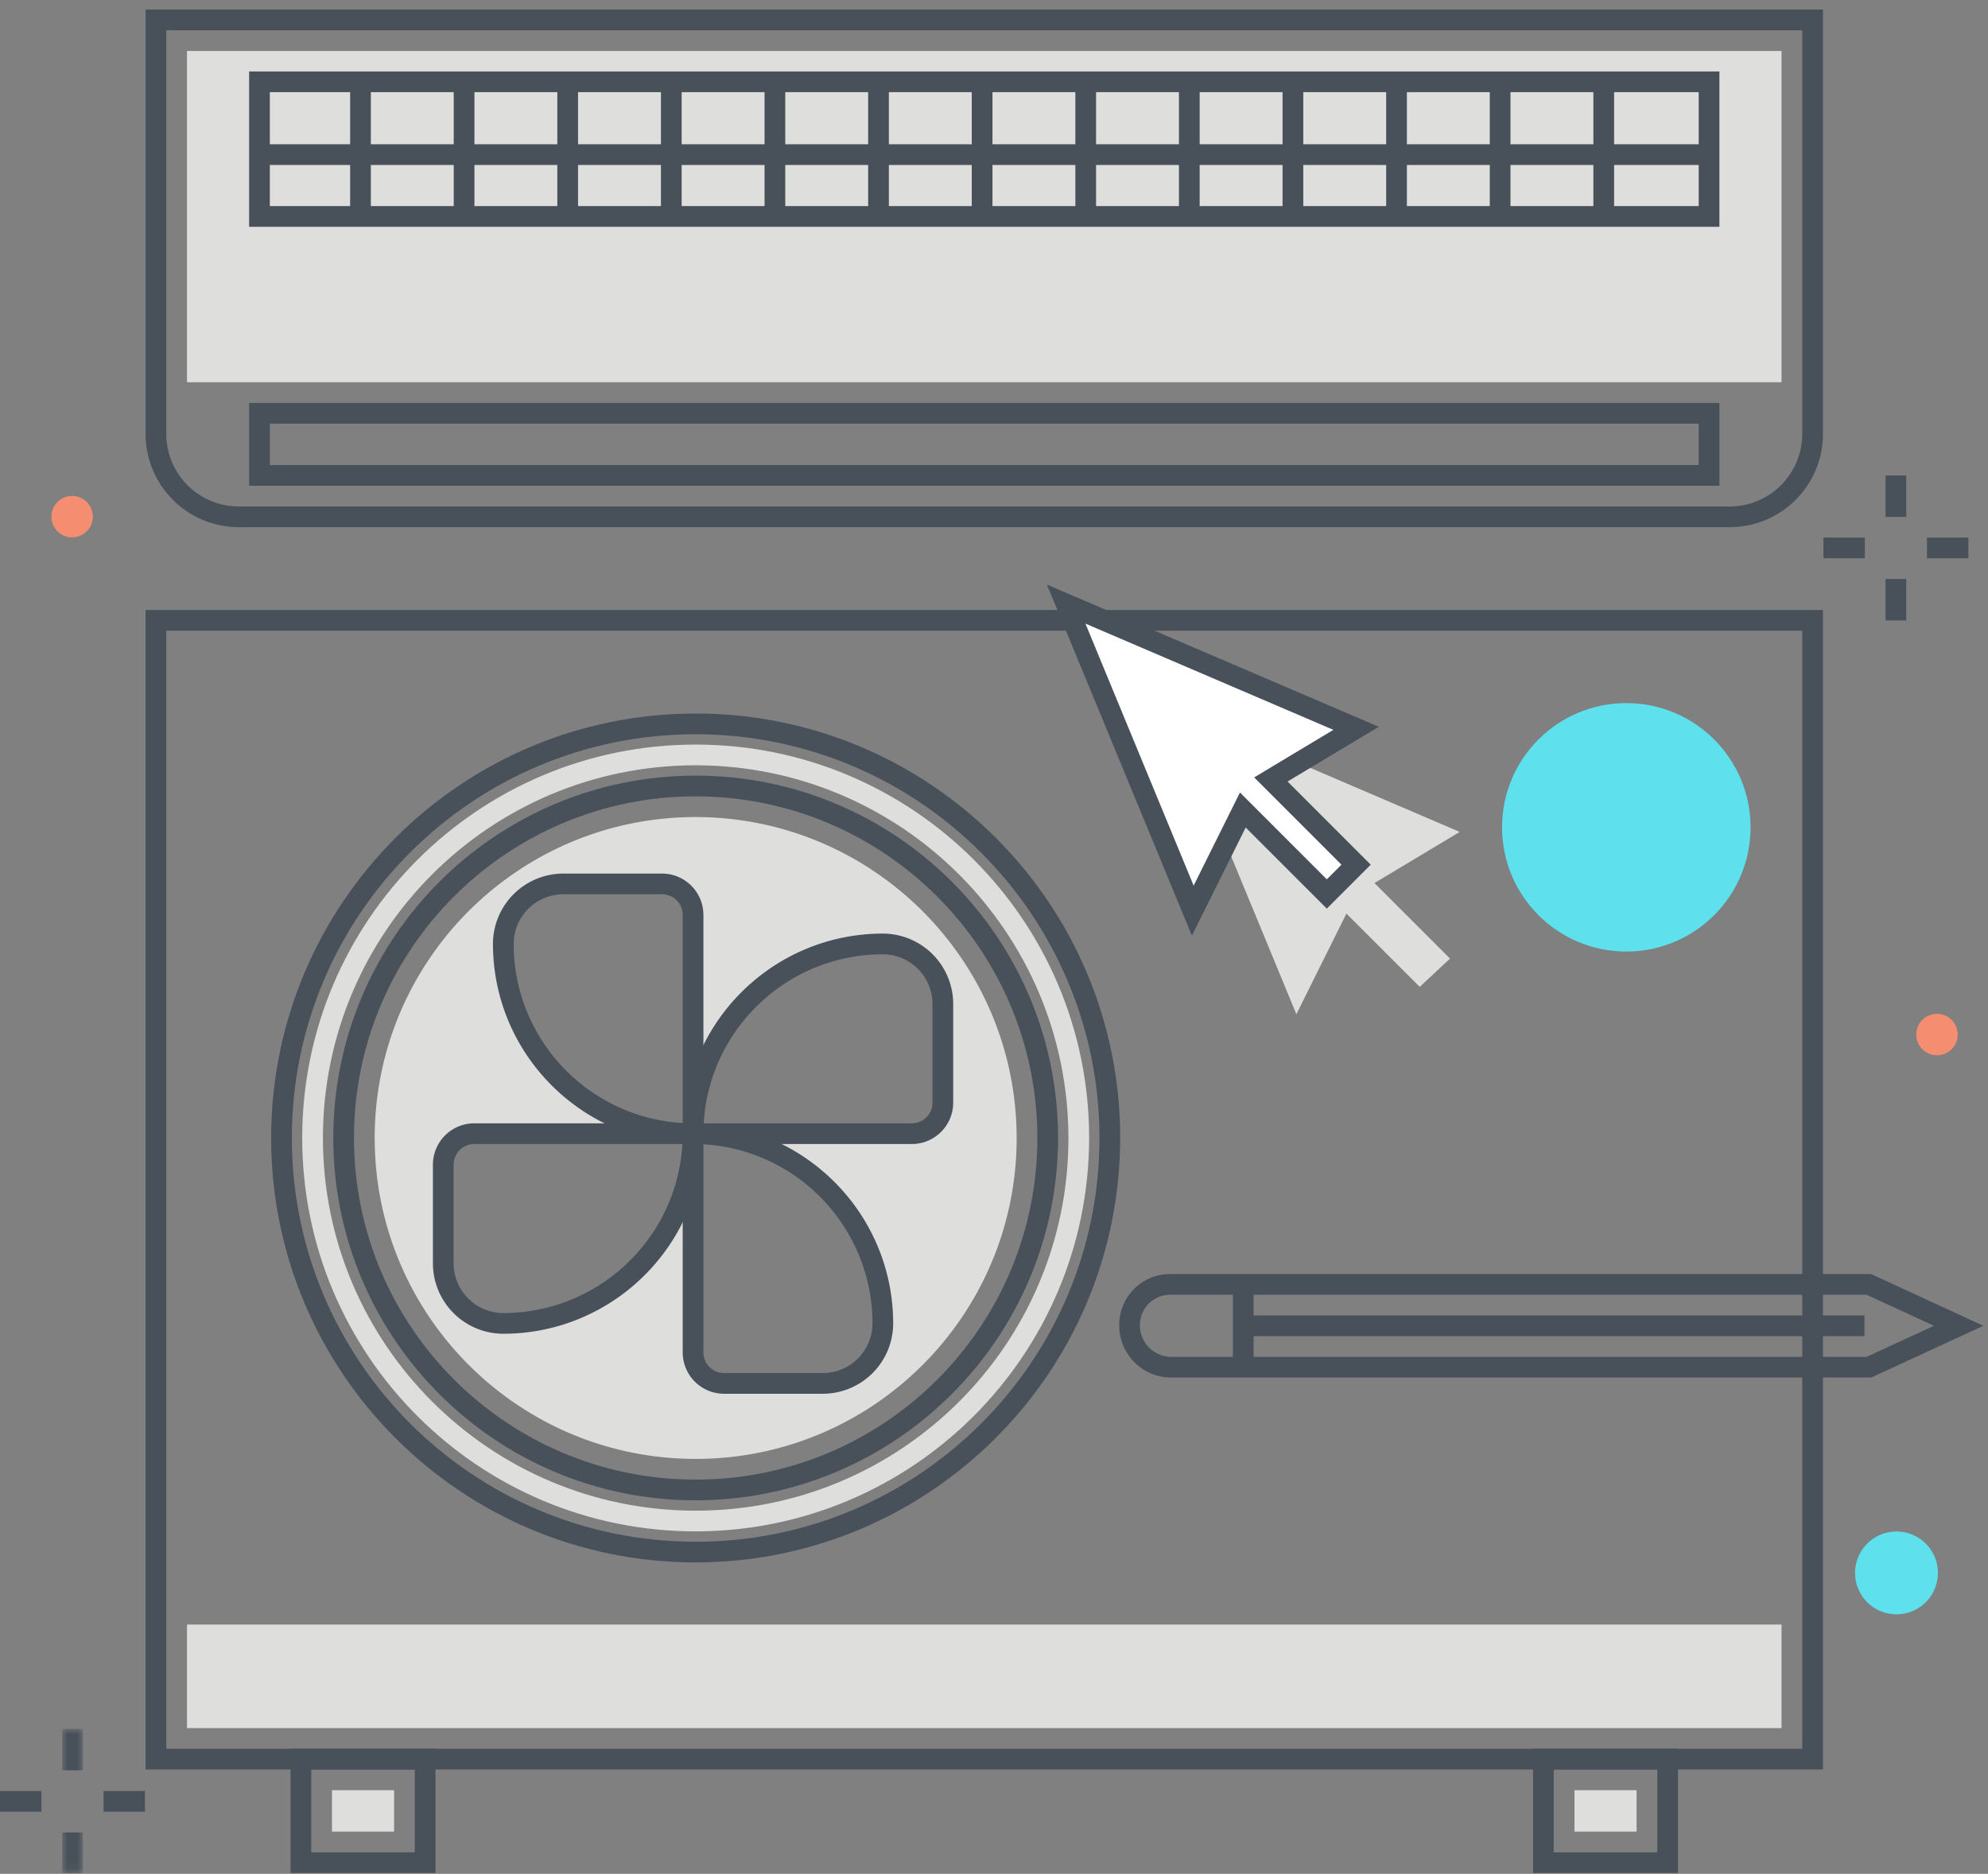 <?xml version="1.0" encoding="utf-8"?><svg xmlns="http://www.w3.org/2000/svg" xmlns:xlink="http://www.w3.org/1999/xlink" width="192" height="181" viewBox="0 0 192 181"><rect x="0" y="0" width="192" height="181" fill="#808080" stroke="none"/><defs><path id="sra" d="M0 0h2v13.94H0z"/></defs><g fill="none" fill-rule="evenodd"><path fill="#DEDEDD" d="M18.06 166.923h154v-10h-154z"/><path fill="#48515A" d="M16.06 168.922h158v-108h-158v108zm-2 2h162v-112h-162v112z"/><path fill="#DEDEDD" d="M67.188 73.922c-19.882 0-36 16.118-36 36s16.118 36 36 36c19.883 0 36-16.118 36-36-.022-19.873-16.127-35.978-36-36zm0 74c-20.986 0-38-17.013-38-38s17.014-38 38-38c20.987 0 38 17.013 38 38-.023 20.977-17.023 37.976-38 38z"/><path fill="#48515A" d="M67.188 76.922c-18.225 0-33 14.775-33 33s14.775 33 33 33c18.226 0 33-14.775 33-33-.02-18.217-14.783-32.979-33-33zm0 68c-19.33 0-35-15.67-35-35s15.67-35 35-35 35 15.67 35 35c-.022 19.321-15.679 34.978-35 35zm0-74c-21.539 0-39 17.461-39 39s17.461 39 39 39c21.54 0 39-17.461 39-39-.024-21.529-17.47-38.976-39-39zm0 80c-22.643 0-41-18.356-41-41s18.357-41 41-41c22.644 0 41 18.356 41 41-.025 22.633-18.366 40.974-41 41z"/><path fill="#DEDEDD" d="M88.191 109.506H67.06c10.121 0 18.326 8.205 18.326 18.326a5.797 5.797 0 0 1-5.797 5.798h-9.537a2.992 2.992 0 0 1-2.992-2.992v-21.132c-10.122 0-18.327-8.205-18.327-18.327a5.796 5.796 0 0 1 5.797-5.797h9.537a2.993 2.993 0 0 1 2.993 2.991V109.506c-.001-10.122 8.205-18.327 18.326-18.327a5.797 5.797 0 0 1 5.797 5.797v9.538a2.992 2.992 0 0 1-2.991 2.992h-.001zm-39.458 18.327a5.798 5.798 0 0 1-5.798-5.797v-9.538a2.993 2.993 0 0 1 2.992-2.992H67.06c-.001 10.122-8.206 18.327-18.327 18.327zm18.455-48.911c-17.12 0-31 13.879-31 31 0 17.121 13.88 31 31 31 17.121 0 31-13.879 31-31-.019-17.113-13.887-30.981-31-31z"/><path fill="#48515A" d="M54.406 86.382a4.803 4.803 0 0 0-4.797 4.797c.011 9.176 7.166 16.757 16.327 17.299V88.374a1.995 1.995 0 0 0-1.993-1.992h-9.537zm13.53 24.124h-1c-10.669-.012-19.315-8.658-19.327-19.327a6.805 6.805 0 0 1 6.797-6.797h9.537a3.998 3.998 0 0 1 3.993 3.992v22.132z"/><path fill="#48515A" d="M67.936 110.534v20.104a1.993 1.993 0 0 0 1.992 1.991h9.538a4.803 4.803 0 0 0 4.797-4.797c-.012-9.176-7.167-16.757-16.327-17.298zm11.53 24.095h-9.538a3.997 3.997 0 0 1-3.993-3.991v-22.132h1.001c10.668.012 19.314 8.657 19.327 19.326a6.805 6.805 0 0 1-6.797 6.797z"/><path fill="#48515A" d="M45.804 110.506a1.995 1.995 0 0 0-1.993 1.992v9.537a4.804 4.804 0 0 0 4.798 4.798c9.177-.011 16.757-7.166 17.298-16.327H45.804zm2.805 18.327a6.806 6.806 0 0 1-6.798-6.798v-9.537a3.998 3.998 0 0 1 3.993-3.992h22.132v1c-.012 10.669-8.658 19.315-19.327 19.327z"/><path fill="#48515A" d="M67.964 108.506h20.103a1.995 1.995 0 0 0 1.993-1.992v-9.537a4.803 4.803 0 0 0-4.797-4.798c-9.177.011-16.758 7.166-17.299 16.327zm20.103 2H65.936v-1c.011-10.669 8.658-19.315 19.327-19.327a6.805 6.805 0 0 1 6.797 6.798v9.537a3.998 3.998 0 0 1-3.993 3.992zM30.06 178.922h10v-8h-10v8zm-2 2h14v-12h-14v12zm122-2h10v-8h-10v8zm-2 2h14v-12h-14v12z"/><path fill="#DEDEDD" d="M32.06 176.922h6v-4h-6zM152.06 176.922h6v-4h-6z"/><path fill="#5FE0ED" d="M157.068 67.915c6.627 0 12 5.372 12 12 0 6.627-5.373 12-12 12s-12-5.373-12-12c0-6.628 5.373-12 12-12"/><path fill="#48515A" d="M16.06 2.922v39a7.008 7.008 0 0 0 7 7h144a7.009 7.009 0 0 0 7-7v-39h-158zm151 48h-144a9.01 9.01 0 0 1-9-9v-41h162v41c-.006 4.968-4.032 8.995-9 9z"/><path fill="#48515A" d="M26.06 44.922h138v-4h-138v4zm-2 2h142v-8h-142v8z"/><path fill="#DEDEDD" d="M18.06 36.923h154v-32h-154z"/><path fill="#48515A" d="M26.06 19.907h138V8.902h-138v11.005zm-2 2h142V6.902h-142v15.005z"/><path fill="#48515A" d="M33.815 20.686h2v-12.5h-2zM43.821 20.686h2v-12.5h-2zM53.827 20.686h2v-12.5h-2zM63.834 20.686h2v-12.5h-2zM73.84 20.686h2v-12.5h-2zM83.846 20.686h2v-12.5h-2zM93.852 20.686h2v-12.5h-2zM103.857 20.686h2v-12.5h-2zM113.863 20.686h2v-12.5h-2zM123.869 20.686h2v-12.5h-2zM133.876 20.686h2v-12.5h-2zM143.882 20.686h2v-12.5h-2zM153.888 20.686h2v-12.5h-2z"/><path fill="#48515A" d="M24.562 15.936h139.749v-2H24.562zM182.105 49.928h2v-4h-2zM182.105 59.928h2v-4h-2zM186.105 53.928h4v-2h-4zM176.105 53.928h4v-2h-4z"/><g transform="translate(6 167)"><mask id="srb" fill="#fff"><use xlink:href="#sra"/></mask><path fill="#48515A" mask="url(#srb)" d="M0 4h2V0H0zM0 13.94h2V10H0z"/></g><path fill="#48515A" d="M10 175h4v-2h-4zM0 175h4v-2H0z"/><path fill="#5FE0ED" d="M183.162 147.934a4 4 0 1 1 0 8 4 4 0 0 1 0-8"/><path fill="#F58E70" d="M6.965 47.904a2 2 0 1 1 0 4 2 2 0 0 1 0-4m180.108 50.03a2 2 0 1 1 0 4 2 2 0 0 1 0-4"/><path fill="#48515A" d="M113.094 125.065a2.92 2.92 0 0 0-2.999 2.839l-.001.063a3.04 3.04 0 0 0 2.981 3.097l.019.001h67.181l6.507-3-6.507-3h-67.181zm67.621 8h-67.621a5.03 5.03 0 0 1-5-5.049 4.908 4.908 0 0 1 5-4.951h67.621l10.843 5-10.843 5z"/><path fill="#48515A" d="M119.07 132.065h2v-8h-2z"/><path fill="#48515A" d="M120.07 129.065h60v-2h-60z"/><path fill="#DEDEDD" d="M140.976 80.358l-28-12 12.228 29.61 4.833-9.721 7.08 7.08 2.924-2.733-7.297-7.297 8.232-4.939"/><path fill="#FFF" d="M130.97 70.352l-28-12 12.228 29.61 4.833-9.721 8.111 8.111 2.828-2.829-8.232-8.232 8.232-4.939"/><path fill="#48515A" d="M104.83 60.237l10.451 25.309 4.474-8.995 8.387 8.387 1.414-1.415-8.43-8.43 7.652-4.593-23.948-10.263zm10.283 30.141l-14.004-33.912 32.052 13.737-8.81 5.286 8.033 8.035-4.242 4.242-7.834-7.834-5.195 10.446z"/></g></svg>